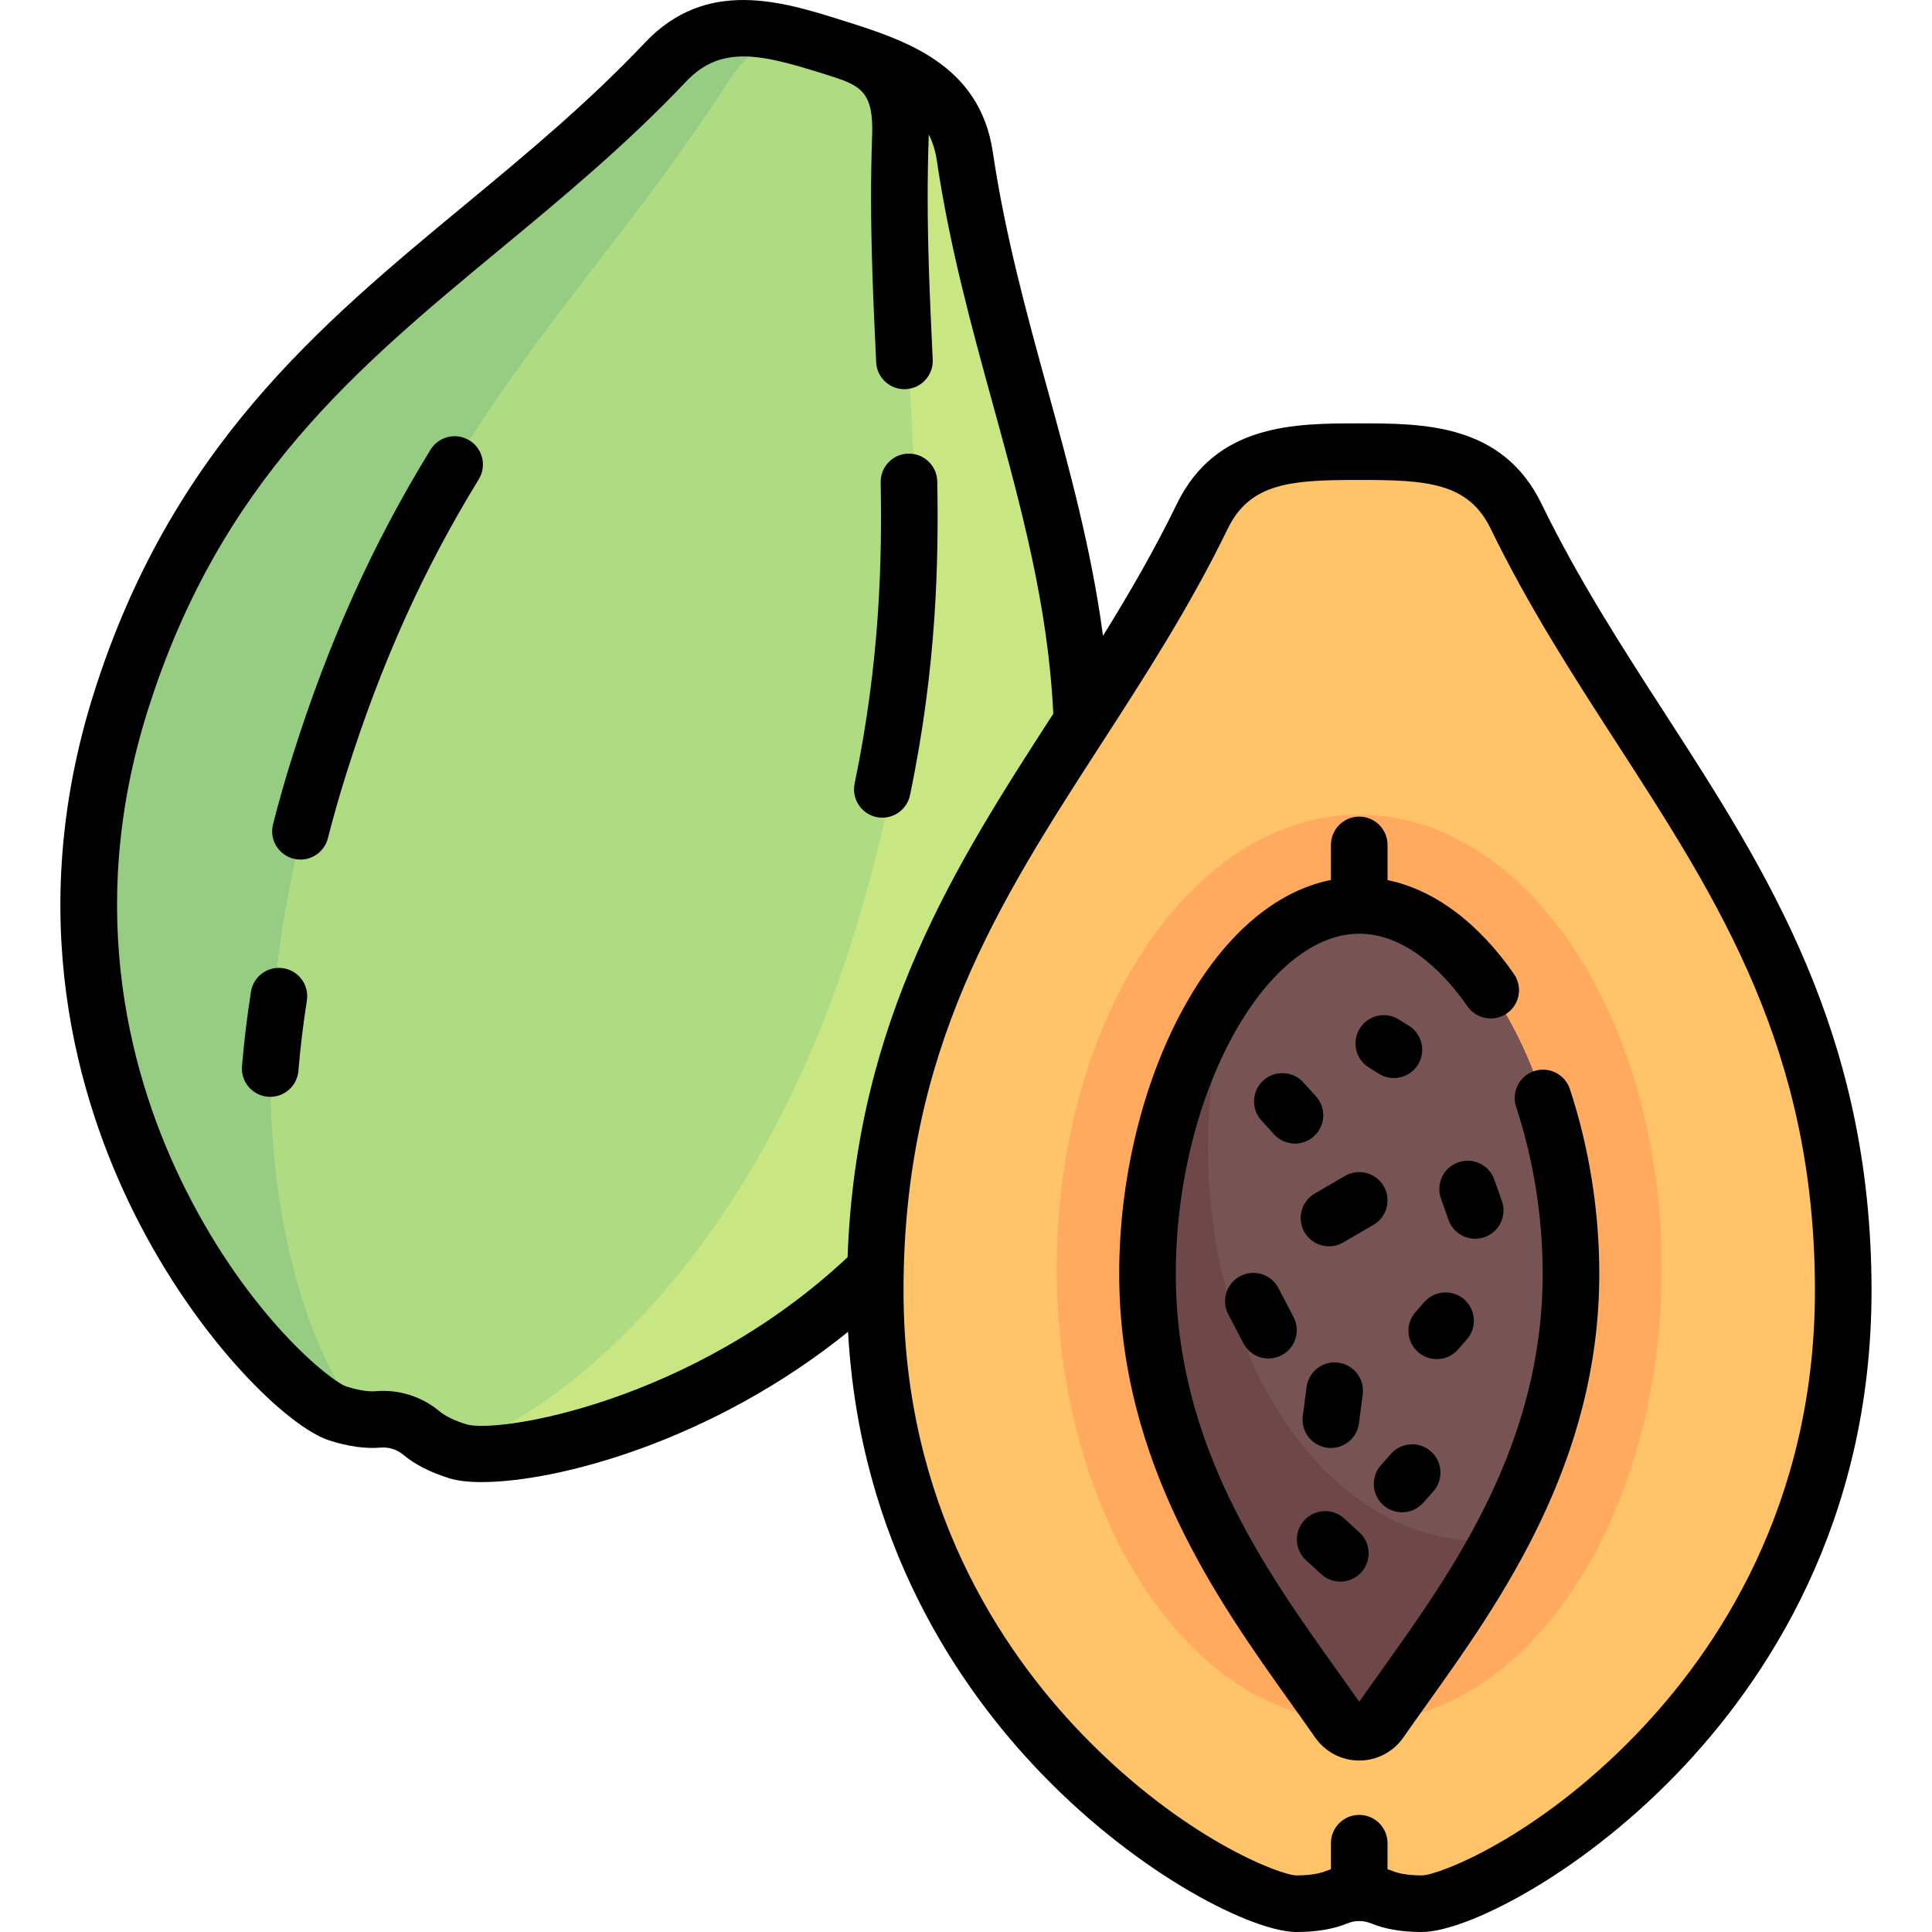 <svg height="512pt" viewBox="-16 0 512 512.001" width="512pt" xmlns="http://www.w3.org/2000/svg"><path d="m86.719 376.902c4.242-.395 8.297.852 11.586 3.555 2.027 1.664 5.066 3.328 9.605 4.723 15.898 4.879 121.781-16.293 154.398-122.566 27.598-89.926-10.949-146.48-22.672-221.637-2.93-18.789-18.824-23.668-34.719-28.547-15.895-4.875-31.793-9.754-44.758 4.156-51.863 55.641-115.5 80.836-143.098 170.758-32.617 106.277 43.164 183.203 59.059 188.078 4.539 1.395 7.988 1.723 10.598 1.48zm0 0" fill="#c8e682"/><path d="m160.16 16.586c-51.863 55.641-115.5 80.836-143.098 170.762-32.617 106.273 43.164 183.199 59.059 188.074 4.539 1.395 7.988 1.723 10.598 1.48l118.195-364.473c-15.895-4.879-31.789-9.758-44.754 4.156zm0 0" fill="#96cd82"/><path d="m176.922 21.73c-38.453 59.758-80.539 91.566-108.137 181.488-31.207 101.684 1.684 165.582 12.637 173.395 2.031.309 3.836.426 5.297.289 4.242-.395 8.297.852 11.586 3.555 1.129.93 2.617 1.852 4.461 2.73 13.238-.156 76.535-34.516 107.82-136.449 27.598-89.926 10.598-139.863 12.289-210.906.422-17.762-8.77-20.582-17.961-23.402-9.188-2.82-18.379-5.641-27.992 9.301zm0 0" fill="#afdc82"/><path d="m338.152 502.805c3.938-1.621 8.18-1.621 12.117 0 2.426.996 5.816 1.695 10.566 1.695 16.629 0 111.645-51.309 111.645-162.473 0-94.066-53.445-136.82-86.703-205.23-8.312-17.102-24.941-17.102-41.566-17.102-16.629 0-33.254 0-41.57 17.102-33.254 68.41-86.699 111.164-86.699 205.23 0 111.164 95.016 162.473 111.641 162.473 4.75 0 8.145-.699 10.57-1.695zm0 0" fill="#ffc369"/><path d="m424.379 336.148c0-66.414-35.895-120.254-80.168-120.254-44.277 0-80.168 53.84-80.168 120.254 0 66.414 35.891 120.25 80.168 120.25 44.273 0 80.168-53.836 80.168-120.25zm0 0" fill="#ffaa5f"/><path d="m344.211 239.945c-30.992 0-56.117 48.102-56.117 97.598 0 53.207 30.887 90.301 50.566 118.598 1.355 1.949 3.453 2.922 5.551 2.922 2.098 0 4.195-.973 5.551-2.922 19.676-28.297 50.566-65.391 50.566-118.598 0-49.496-25.125-97.598-56.117-97.598zm0 0" fill="#785353"/><path d="m376.277 408.301c-39.848 0-72.152-46.66-72.152-104.219 0-15.551 2.422-30.25 6.652-43.504-13.742 18.621-22.684 47.504-22.684 76.965 0 53.207 30.887 90.301 50.566 118.602 1.355 1.945 3.453 2.918 5.551 2.918 2.098 0 4.195-.973 5.551-2.918 9.539-13.723 21.695-29.535 31.707-48.223-1.719.176-3.438.379-5.191.379zm0 0" fill="#6e4848"/><path d="m425.242 189.094c-11.309-17.504-23.004-35.598-32.719-55.578-10.363-21.32-31.406-21.32-48.312-21.32s-37.949 0-48.316 21.32c-5.961 12.273-12.68 23.828-19.59 34.977-3.031-22.809-8.941-44.336-14.707-65.316-5.523-20.09-11.234-40.867-14.484-62.844-3.473-23.453-23.539-29.781-39.664-34.867-16.125-5.086-36.191-11.414-52.492 5.801-15.27 16.133-31.867 29.875-47.918 43.16-38.188 31.613-77.68 64.305-98.207 129.387-18.562 58.848-4.398 107.391 10.754 137.75 16.953 33.973 40.941 56.781 51.738 60.188 5.02 1.586 9.555 2.219 13.48 1.883 2.258-.191 4.375.477 6.113 1.93 3.027 2.527 7.102 4.609 12.121 6.191 2.086.66 5.008 1.012 8.621 1.012 20.023-.004 61.145-10.797 97.086-39.82 3.066 55.777 29.223 94.289 51.391 117.219 26.387 27.297 56.125 41.836 67.449 41.836 5.258 0 9.773-.758 13.418-2.258 2.098-.863 4.316-.863 6.414 0 3.645 1.5 8.16 2.258 13.418 2.258 11.324 0 41.062-14.539 67.449-41.836 23.586-24.395 51.695-66.43 51.695-128.137 0-68.242-27.828-111.297-54.738-152.934zm-317.691 188.355c-3.914-1.234-5.977-2.531-7.016-3.398-4.77-3.984-10.805-5.891-17-5.363-1.352.113-3.785-.008-7.699-1.242-4.008-1.266-25.727-18.312-42.828-52.582-13.918-27.883-26.926-72.473-9.871-126.539 19.199-60.863 55.273-90.727 93.469-122.344 16.395-13.574 33.348-27.605 49.246-44.402 9.371-9.898 20.195-7.137 37.086-1.809.668.211 1.305.418 1.949.621 7.305 2.375 10.633 4.305 10.242 15.391-.395 11.086-.379 22.539.051 36.043.258 8.145.641 16.211 1.008 24.012l.004.156c.191 4.02 3.508 7.148 7.488 7.148.117 0 .238 0 .359-.008 4.137-.195 7.332-3.707 7.141-7.844l-.008-.16c-.367-7.742-.742-15.75-1-23.781-.418-13.16-.434-24.293-.055-35.035.012-.234.008-.453.012-.684 1.023 1.992 1.75 4.258 2.141 6.898 3.387 22.875 9.219 44.098 14.859 64.621 7.531 27.406 14.641 53.332 16.004 82.004-25.711 39.785-52.227 80.895-54.516 144.023-41.184 38.656-92.965 46.824-101.066 44.273zm309.949 82.289c-26.617 27.535-52.461 37.262-56.664 37.262-4.102 0-6.457-.617-7.711-1.133-.469-.191-.941-.34-1.414-.504v-6.898c0-4.141-3.359-7.5-7.5-7.5-4.145 0-7.504 3.359-7.504 7.5v6.898c-.469.16-.945.312-1.41.504-1.254.516-3.613 1.133-7.715 1.133-4.203 0-30.043-9.727-56.664-37.266-21.656-22.402-47.477-61.016-47.477-117.711 0-63.816 25.422-103.148 52.336-144.789 11.551-17.879 23.5-36.363 33.609-57.16 5.961-12.258 17.113-12.883 34.824-12.883 17.707 0 28.863.625 34.82 12.883 10.109 20.797 22.059 39.281 33.613 57.16 26.91 41.641 52.332 80.973 52.332 144.789 0 56.699-25.816 95.309-47.477 117.715zm0 0"/><path d="m59.074 256.586c-4.094-.641-7.93 2.156-8.57 6.25-1.035 6.602-1.832 13.234-2.375 19.715-.344 4.129 2.723 7.754 6.852 8.098.211.02.422.027.633.027 3.859 0 7.137-2.961 7.465-6.875.512-6.125 1.266-12.398 2.246-18.648.641-4.09-2.156-7.926-6.25-8.566zm0 0"/><path d="m108.406 116.711c-3.531-2.168-8.148-1.062-10.316 2.469-15.383 25.059-27.012 50.875-36.59 81.242-1.895 6.004-3.625 12.066-5.145 18.02-1.023 4.016 1.398 8.098 5.414 9.125.621.156 1.246.234 1.859.234 3.348 0 6.395-2.258 7.262-5.648 1.453-5.684 3.105-11.477 4.914-17.215 9.203-29.168 20.344-53.922 35.07-77.91 2.168-3.531 1.062-8.148-2.469-10.316zm0 0"/><path d="m216.293 216.535c.516.105 1.031.156 1.539.156 3.477 0 6.598-2.434 7.332-5.973 7.121-34.168 7.598-62.383 7.219-83.145-.074-4.141-3.512-7.418-7.637-7.363-4.141.074-7.438 3.496-7.359 7.637.363 19.977-.094 47.105-6.906 79.812-.844 4.055 1.758 8.027 5.812 8.875zm0 0"/><path d="m390.555 283.848c-3.934 1.301-6.066 5.543-4.77 9.477 4.605 13.93 7.043 29.223 7.043 44.219 0 45.254-23.672 78.434-42.695 105.09-2.066 2.895-4.031 5.648-5.922 8.355-1.891-2.707-3.855-5.461-5.922-8.355-19.023-26.656-42.695-59.836-42.695-105.09 0-22.836 5.645-46.055 15.488-63.707 9.352-16.77 21.426-26.391 33.129-26.391 13.332 0 23.691 12.055 28.684 19.238 2.363 3.402 7.035 4.246 10.438 1.883 3.402-2.363 4.246-7.039 1.883-10.438-9.566-13.773-21.25-22.379-33.504-24.891v-9.324c0-4.141-3.359-7.5-7.5-7.5-4.145 0-7.5 3.359-7.5 7.5v9.285c-14.695 2.945-28.242 14.516-38.73 33.332-11.051 19.816-17.387 45.699-17.387 71.012 0 50.059 26.289 86.902 45.484 113.805 2.262 3.168 4.395 6.164 6.422 9.078 2.676 3.844 7.051 6.141 11.711 6.141 4.656 0 9.035-2.297 11.707-6.141 2.027-2.918 4.164-5.91 6.426-9.082 19.195-26.898 45.484-63.742 45.484-113.801 0-16.578-2.695-33.496-7.797-48.93-1.301-3.934-5.543-6.066-9.477-4.766zm0 0"/><path d="m322.801 341.363c-1.914-3.676-6.445-5.098-10.117-3.18-3.676 1.914-5.098 6.445-3.184 10.117l4.012 7.684c1.336 2.566 3.949 4.031 6.656 4.031 1.168 0 2.355-.273 3.461-.852 3.672-1.914 5.098-6.445 3.18-10.117zm0 0"/><path d="m350.688 314.332c-2.086-3.578-6.68-4.789-10.258-2.699l-8.016 4.676c-3.578 2.086-4.785 6.68-2.699 10.258 1.395 2.391 3.906 3.723 6.484 3.723 1.285 0 2.586-.332 3.773-1.023l8.016-4.676c3.578-2.09 4.789-6.68 2.699-10.258zm0 0"/><path d="m332.723 290.516-3.34-3.672c-2.785-3.066-7.527-3.293-10.594-.504-3.066 2.785-3.289 7.527-.504 10.594l3.34 3.676c1.48 1.625 3.512 2.453 5.555 2.453 1.797 0 3.605-.645 5.039-1.949 3.066-2.789 3.293-7.531.504-10.598zm0 0"/><path d="m346.75 282.883 2.672 1.672c1.234.77 2.609 1.141 3.965 1.141 2.5 0 4.945-1.25 6.371-3.527 2.195-3.512 1.125-8.141-2.387-10.336l-2.672-1.668c-3.516-2.195-8.141-1.129-10.336 2.387-2.195 3.512-1.129 8.137 2.387 10.332zm0 0"/><path d="m377.438 327.855c3.906-1.379 5.957-5.664 4.574-9.57l-2.004-5.68c-1.375-3.906-5.664-5.953-9.566-4.574-3.906 1.379-5.957 5.664-4.578 9.566l2.004 5.68c1.09 3.082 3.984 5.008 7.074 5.008.828 0 1.672-.141 2.496-.43zm0 0"/><path d="m370.398 357.621 2.34-2.672c2.727-3.117 2.41-7.855-.707-10.586-3.117-2.727-7.855-2.41-10.586.707l-2.336 2.672c-2.73 3.117-2.414 7.855.707 10.586 1.422 1.242 3.18 1.855 4.934 1.855 2.09 0 4.164-.867 5.648-2.562zm0 0"/><path d="m335.723 383.668c.328.043.656.066.98.066 3.711 0 6.934-2.754 7.43-6.531l1-7.684c.535-4.109-2.359-7.871-6.469-8.41-4.105-.535-7.871 2.359-8.406 6.469l-1 7.684c-.539 4.105 2.359 7.871 6.465 8.406zm0 0"/><path d="m330.125 413.496 4.008 3.672c1.438 1.32 3.254 1.973 5.062 1.973 2.031 0 4.055-.82 5.531-2.434 2.801-3.055 2.594-7.797-.461-10.598l-4.008-3.676c-3.051-2.797-7.797-2.59-10.594.465-2.801 3.051-2.594 7.797.461 10.598zm0 0"/><path d="m350.586 398.875c1.43 1.27 3.207 1.895 4.977 1.895 2.07 0 4.129-.852 5.609-2.52l2.676-3.008c2.75-3.094 2.469-7.836-.625-10.586-3.098-2.754-7.84-2.473-10.59.621l-2.672 3.008c-2.75 3.094-2.473 7.836.625 10.59zm0 0"/></svg>